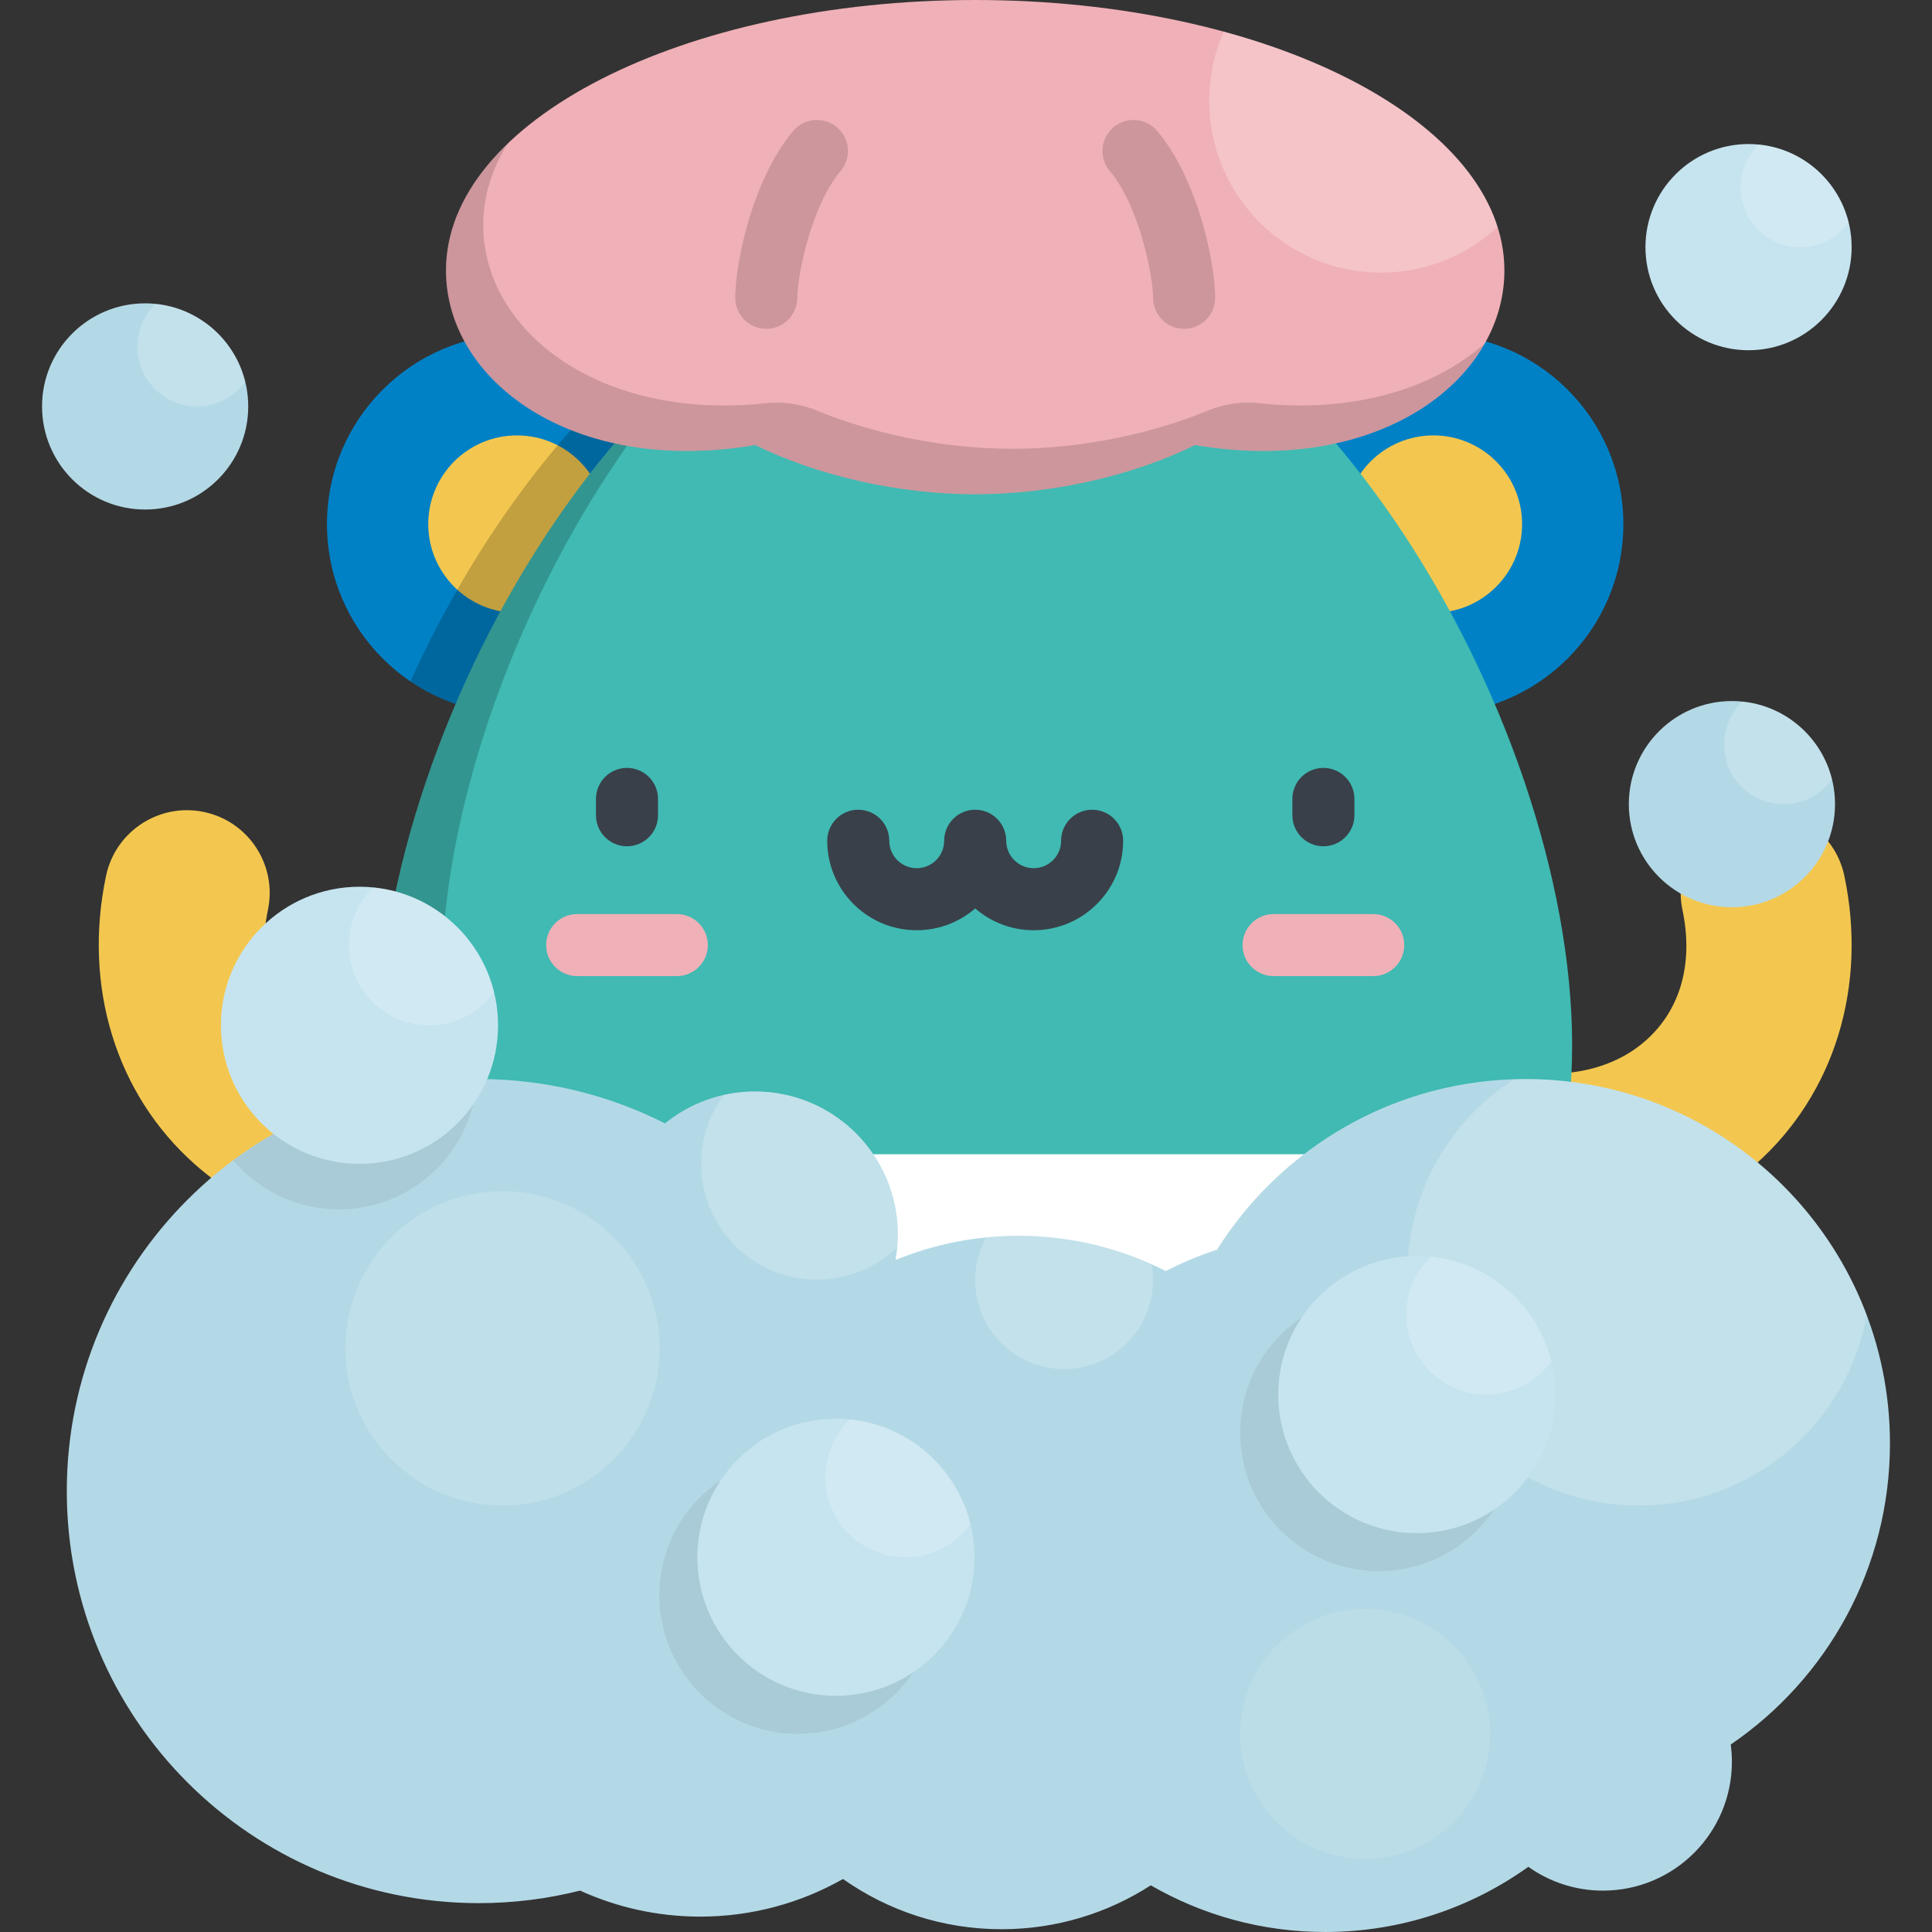 <?xml version="1.0" encoding="iso-8859-1"?>
<!-- Generator: Adobe Illustrator 19.0.0, SVG Export Plug-In . SVG Version: 6.00 Build 0)  -->
<svg xmlns="http://www.w3.org/2000/svg" xmlns:xlink="http://www.w3.org/1999/xlink" version="1.1" id="Layer_1" x="0px" y="0px" viewBox="0 0 512 512" style="enable-background:new 0 0 512 512;" xml:space="preserve">
<rect x="0" y="0" width="512" height="512" fill="#333333" stroke="none"/>
<g>
	<path style="fill:#F3C74F;" d="M410.963,328.397c20.469,0,39.595-6.805,54.338-19.904c20.844-18.52,29.621-47.064,23.479-76.356   c-2.485-11.85-14.105-19.442-25.953-16.956c-11.849,2.485-19.441,14.104-16.956,25.952c2.96,14.119-0.481,26.402-9.69,34.585   c-10.367,9.211-26.527,11.356-43.227,5.737c-11.477-3.863-23.906,2.311-27.768,13.785c-3.861,11.475,2.311,23.906,13.785,27.768   C389.714,326.623,400.514,328.397,410.963,328.397z"/>
	<path style="fill:#F3C74F;" d="M105.912,328.397c-20.469,0-39.595-6.805-54.338-19.904c-20.844-18.52-29.621-47.064-23.479-76.356   c2.485-11.85,14.105-19.442,25.952-16.956c11.849,2.485,19.441,14.104,16.956,25.952c-2.96,14.119,0.481,26.402,9.69,34.585   c10.368,9.211,26.527,11.356,43.226,5.737c11.477-3.863,23.907,2.311,27.768,13.785c3.861,11.475-2.311,23.906-13.785,27.768   C127.16,326.623,116.36,328.397,105.912,328.397z"/>
</g>
<circle style="fill:#0081C6;" cx="379.864" cy="138.893" r="50.347"/>
<circle style="fill:#F3C74F;" cx="379.864" cy="138.893" r="23.506"/>
<circle style="fill:#0081C6;" cx="136.999" cy="138.893" r="50.347"/>
<circle style="fill:#F3C74F;" cx="136.999" cy="138.893" r="23.506"/>
<path style="opacity:0.2;enable-background:new    ;" d="M166.767,98.294c-23.672,21.394-43.749,50.845-58.011,82.28  c8.055,5.47,17.777,8.669,28.249,8.669c27.806,0,50.347-22.542,50.347-50.347C187.351,122.226,179.246,107.457,166.767,98.294z"/>
<path style="fill:#40BAB3;" d="M416.631,276.958c0-87.109-72.622-212.6-158.194-212.6s-158.194,125.491-158.194,212.6  s70.826,157.726,158.194,157.726S416.631,364.068,416.631,276.958z"/>
<path style="fill:#FFFFFF;" d="M102.907,305.886c13.627,73.292,78.073,128.799,155.53,128.799s141.902-55.507,155.53-128.799  H102.907z"/>
<path style="fill:#0081C6;" d="M130.912,370.285c28.792,39.05,75.185,64.399,127.525,64.399s98.733-25.349,127.525-64.399H130.912z"/>
<path style="opacity:0.2;enable-background:new    ;" d="M275.212,417.909c-87.368,0-158.194-70.616-158.194-157.726  c0-52.443,26.327-118.785,65.95-163.293c-48.797,43.075-82.724,120.531-82.724,180.067c0,87.109,70.826,157.726,158.194,157.726  c48.036,0,91.066-21.351,120.079-55.048C350.799,403.485,314.696,417.909,275.212,417.909z"/>
<g>
	<path style="fill:#394049;" d="M166.16,224.273c-4.54,0-8.22-3.679-8.22-8.22v-4.331c0-4.541,3.681-8.22,8.22-8.22   c4.54,0,8.22,3.679,8.22,8.22v4.331C174.38,220.593,170.7,224.273,166.16,224.273z"/>
	<path style="fill:#394049;" d="M350.714,224.273c-4.54,0-8.22-3.679-8.22-8.22v-4.331c0-4.541,3.681-8.22,8.22-8.22   c4.541,0,8.22,3.679,8.22,8.22v4.331C358.935,220.593,355.255,224.273,350.714,224.273z"/>
	<path style="fill:#394049;" d="M273.932,246.52c-5.918,0-11.337-2.179-15.496-5.776c-4.158,3.596-9.577,5.776-15.495,5.776   c-13.077,0-23.717-10.638-23.717-23.715c0-4.541,3.681-8.22,8.22-8.22s8.22,3.679,8.22,8.22c0,4.01,3.264,7.275,7.276,7.275   s7.275-3.264,7.275-7.275c0-4.541,3.681-8.22,8.22-8.22c4.541,0,8.22,3.679,8.22,8.22c0,4.01,3.263,7.275,7.276,7.275   s7.276-3.264,7.276-7.275c0-4.541,3.679-8.22,8.22-8.22c4.541,0,8.22,3.679,8.22,8.22   C297.649,235.882,287.009,246.52,273.932,246.52z"/>
</g>
<g>
	<path style="fill:#F0B0B7;" d="M179.364,258.679h-26.41c-4.54,0-8.22-3.681-8.22-8.22c0-4.541,3.681-8.22,8.22-8.22h26.41   c4.54,0,8.22,3.679,8.22,8.22C187.585,254.998,183.904,258.679,179.364,258.679z"/>
	<path style="fill:#F0B0B7;" d="M363.919,258.679h-26.41c-4.541,0-8.22-3.681-8.22-8.22c0-4.541,3.679-8.22,8.22-8.22h26.41   c4.541,0,8.22,3.679,8.22,8.22C372.139,254.998,368.46,258.679,363.919,258.679z"/>
	<path style="fill:#F0B0B7;" d="M258.437,130.988c19.95,0,41.398-4.749,58.303-13.047c48.139,8.201,81.943-16.89,81.943-46.275   C398.682,32.085,335.892,0,258.437,0S118.192,32.085,118.192,71.665c0,29.384,33.804,54.476,81.942,46.275   C217.039,126.238,238.487,130.988,258.437,130.988z"/>
</g>
<path style="opacity:0.15;enable-background:new    ;" d="M333.569,106.854c-4.598-0.493-9.231,0.214-13.507,1.975  c-15.703,6.468-34.306,10.105-51.763,10.105s-36.059-3.637-51.762-10.105c-4.297-1.77-8.95-2.461-13.57-1.967  c-44.367,4.735-74.912-19.318-74.912-47.251c0-7.477,2.245-14.687,6.402-21.464c-10.379,10.003-16.264,21.408-16.264,33.519  c0,29.384,33.804,54.476,81.942,46.275c16.905,8.298,38.352,13.047,58.303,13.047s41.398-4.749,58.303-13.047  c36.98,6.3,65.48-7.054,76.715-26.902C380.263,102.726,359.229,109.606,333.569,106.854z"/>
<g style="opacity:0.15;">
	<path d="M203.064,87.144c-4.54,0-8.22-3.679-8.22-8.22c0-9.069,4.507-31.348,15.366-44.213c2.929-3.468,8.114-3.909,11.584-0.98   c3.469,2.929,3.907,8.114,0.98,11.584c-7.955,9.426-11.488,28.101-11.488,33.607C211.285,83.465,207.604,87.144,203.064,87.144z"/>
	<path d="M313.809,87.144c-4.54,0-8.22-3.679-8.22-8.22c0-5.507-3.533-24.182-11.488-33.608c-2.929-3.469-2.49-8.654,0.981-11.583   c3.468-2.93,8.656-2.488,11.583,0.981c10.858,12.864,15.365,35.143,15.365,44.212C322.029,83.465,318.35,87.144,313.809,87.144z"/>
</g>
<g style="opacity:0.25;">
	<path style="fill:#FFFFFF;" d="M324.309,8.386c-2.472,5.611-3.854,11.809-3.854,18.333c0,25.146,20.384,45.53,45.53,45.53   c11.924,0,22.772-4.589,30.889-12.091C389.777,37.687,362.236,18.716,324.309,8.386z"/>
</g>
<circle style="fill:#B4D9E6;" cx="458.978" cy="213.107" r="27.321"/>
<path style="opacity:0.2;fill:#FFFFFF;enable-background:new    ;" d="M461.752,185.929c-2.986,2.875-4.851,6.905-4.851,11.378  c0,8.728,7.076,15.804,15.804,15.804c5.269,0,9.923-2.588,12.794-6.552C482.777,195.506,473.336,187.098,461.752,185.929z"/>
<circle style="fill:#B4D9E6;" cx="38.463" cy="107.71" r="27.321"/>
<path style="opacity:0.2;fill:#FFFFFF;enable-background:new    ;" d="M41.249,80.531c-2.986,2.875-4.851,6.905-4.851,11.378  c0,8.728,7.076,15.804,15.804,15.804c5.269,0,9.923-2.588,12.794-6.552C62.273,90.108,52.832,81.701,41.249,80.531z"/>
<circle style="fill:#C6E4EF;" cx="463.384" cy="65.494" r="27.321"/>
<path style="opacity:0.2;fill:#FFFFFF;enable-background:new    ;" d="M466.159,38.312c-2.986,2.875-4.851,6.905-4.851,11.377  c0,8.729,7.076,15.804,15.804,15.804c5.269,0,9.923-2.588,12.794-6.552C487.184,47.89,477.742,39.482,466.159,38.312z"/>
<path style="fill:#B4D9E6;" d="M500.858,382.516c0-53.325-43.23-96.555-96.555-96.555c-34.462,0-64.703,18.059-81.788,45.224  c-4.702,1.528-9.235,3.426-13.574,5.652c-11.718-5.956-24.965-9.335-39.01-9.335c-11.543,0-22.547,2.285-32.609,6.4  c0.4-2.206,0.62-4.476,0.62-6.799c0-20.906-16.948-37.855-37.855-37.855c-9.045,0-17.345,3.176-23.857,8.469  c-14.819-7.517-31.58-11.757-49.333-11.757c-60.307,0-109.196,48.889-109.196,109.196s48.889,109.196,109.196,109.196  c9.256,0,18.241-1.156,26.823-3.324c9.706,4.416,20.478,6.896,31.836,6.896c13.764,0,26.668-3.635,37.845-9.968  c11.891,8.375,26.38,13.309,42.03,13.309c14.573,0,28.139-4.282,39.54-11.632c13.603,7.85,29.371,12.366,46.205,12.366  c20.09,0,38.671-6.413,53.852-17.275c5.582,3.97,12.403,6.312,19.775,6.312c18.871,0,34.169-15.298,34.169-34.169  c0-1.543-0.112-3.059-0.31-4.549C484.134,444.938,500.858,415.682,500.858,382.516z"/>
<path style="opacity:0.07;enable-background:new    ;" d="M61.779,307.499c6.735,7.944,16.782,12.992,28.012,12.992  c19.542,0,35.511-15.267,36.647-34.524C102.211,286.067,79.846,294.055,61.779,307.499z"/>
<g>
	<path style="opacity:0.2;fill:#FFFFFF;enable-background:new    ;" d="M404.303,285.962c-1.019,0-2.035,0.019-3.047,0.05   c-16.99,10.905-28.258,29.95-28.258,51.638c0,33.873,27.458,61.332,61.332,61.332c30.169,0,55.233-21.79,60.357-50.487   C480.926,311.957,445.653,285.962,404.303,285.962z"/>
	<circle style="opacity:0.1;fill:#FFFFFF;enable-background:new    ;" cx="361.779" cy="459.49" r="33.112"/>
	<path style="opacity:0.2;fill:#FFFFFF;enable-background:new    ;" d="M305.173,335.044c-10.761-4.831-22.681-7.541-35.242-7.541   c-2.906,0-5.776,0.146-8.607,0.429c-1.84,3.357-2.89,7.21-2.89,11.309c0,13.016,10.551,23.566,23.566,23.566   s23.566-10.551,23.566-23.566C305.568,337.806,305.419,336.408,305.173,335.044z"/>
	<circle style="opacity:0.15;fill:#FFFFFF;enable-background:new    ;" cx="133.174" cy="357.326" r="41.65"/>
	<path style="opacity:0.2;fill:#FFFFFF;enable-background:new    ;" d="M200.088,289.25c-2.82,0-5.568,0.309-8.213,0.894   c-3.8,5.107-6.05,11.435-6.05,18.29c0,16.936,13.729,30.666,30.666,30.666c8.275,0,15.779-3.284,21.295-8.612   c0.102-1.115,0.157-2.243,0.157-3.384C237.943,306.197,220.995,289.25,200.088,289.25z"/>
</g>
<circle style="fill:#C6E4EF;" cx="95.272" cy="271.713" r="36.718"/>
<path style="opacity:0.2;fill:#FFFFFF;enable-background:new    ;" d="M99.007,235.186c-4.013,3.864-6.52,9.28-6.52,15.291  c0,11.73,9.509,21.239,21.239,21.239c7.081,0,13.335-3.478,17.194-8.805C127.263,248.058,114.574,236.759,99.007,235.186z"/>
<circle style="opacity:0.07;enable-background:new    ;" cx="211.455" cy="422.772" r="36.718"/>
<circle style="fill:#C6E4EF;" cx="221.527" cy="412.688" r="36.718"/>
<path style="opacity:0.2;fill:#FFFFFF;enable-background:new    ;" d="M225.266,376.157c-4.013,3.864-6.52,9.28-6.52,15.29  c0,11.73,9.509,21.239,21.239,21.239c7.081,0,13.335-3.478,17.194-8.805C253.522,389.029,240.833,377.729,225.266,376.157z"/>
<circle style="opacity:0.07;enable-background:new    ;" cx="365.385" cy="379.653" r="36.718"/>
<circle style="fill:#C6E4EF;" cx="375.469" cy="369.58" r="36.718"/>
<path style="opacity:0.2;fill:#FFFFFF;enable-background:new    ;" d="M379.205,333.045c-4.013,3.864-6.52,9.28-6.52,15.291  c0,11.73,9.509,21.239,21.239,21.239c7.081,0,13.335-3.478,17.194-8.805C407.462,345.916,394.773,334.618,379.205,333.045z"/>
<g>
</g>
<g>
</g>
<g>
</g>
<g>
</g>
<g>
</g>
<g>
</g>
<g>
</g>
<g>
</g>
<g>
</g>
<g>
</g>
<g>
</g>
<g>
</g>
<g>
</g>
<g>
</g>
<g>
</g>
</svg>
